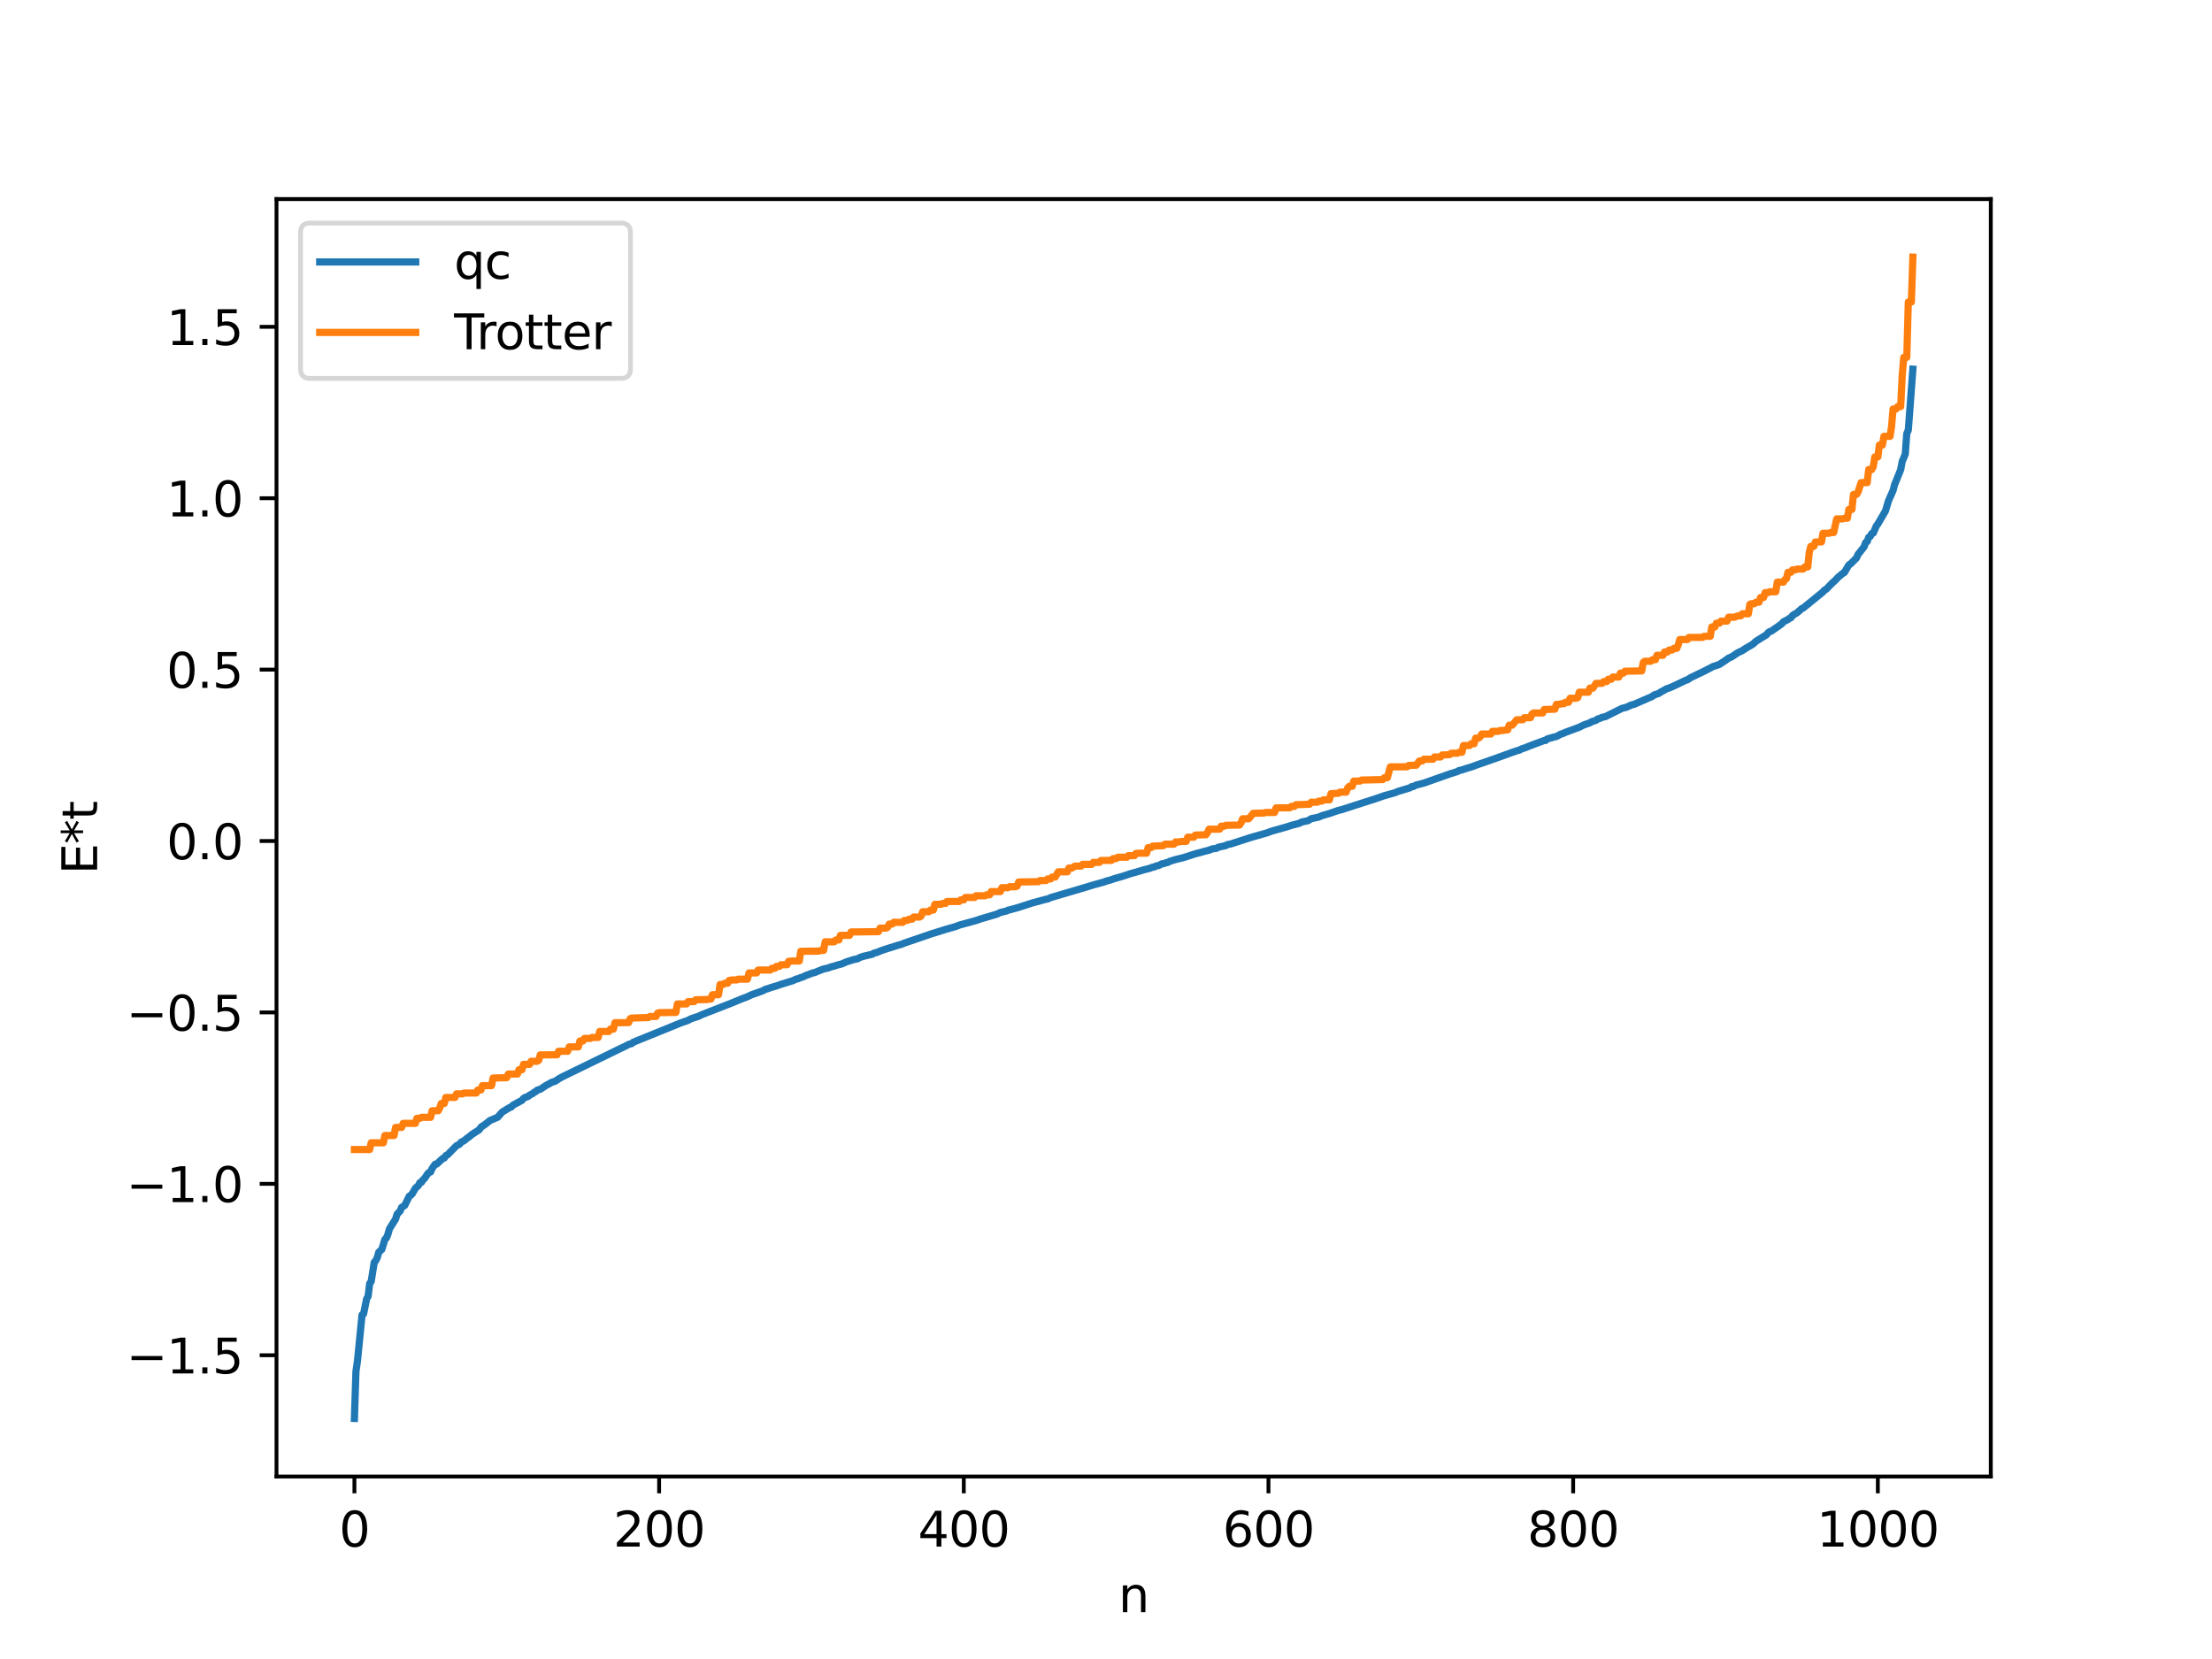 <?xml version="1.0" encoding="utf-8" standalone="no"?>
<!DOCTYPE svg PUBLIC "-//W3C//DTD SVG 1.1//EN"
  "http://www.w3.org/Graphics/SVG/1.1/DTD/svg11.dtd">
<svg xmlns:xlink="http://www.w3.org/1999/xlink" width="460.8pt" height="345.6pt" viewBox="0 0 460.8 345.6" xmlns="http://www.w3.org/2000/svg" version="1.1">
 <defs>
  <style type="text/css">*{stroke-linejoin: round; stroke-linecap: butt}</style>
 </defs>
 <g id="figure_1">
  <g id="patch_1">
   <path d="M 0 345.6 
L 460.8 345.6 
L 460.8 0 
L 0 0 
z
" style="fill: #ffffff"/>
  </g>
  <g id="axes_1">
   <g id="patch_2">
    <path d="M 57.6 307.584 
L 414.72 307.584 
L 414.72 41.472 
L 57.6 41.472 
z
" style="fill: #ffffff"/>
   </g>
   <g id="matplotlib.axis_1">
    <g id="xtick_1">
     <g id="line2d_1">
      <defs>
       <path id="m0078ff594b" d="M 0 0 
L 0 3.5 
" style="stroke: #000000; stroke-width: 0.8"/>
      </defs>
      <g>
       <use xlink:href="#m0078ff594b" x="73.833" y="307.584" style="stroke: #000000; stroke-width: 0.8"/>
      </g>
     </g>
     <g id="text_1">
      <!-- 0 -->
      <g transform="translate(70.651 322.182) scale(0.1 -0.1)">
       <defs>
        <path id="DejaVuSans-30" d="M 2034 4250 
Q 1547 4250 1301 3770 
Q 1056 3291 1056 2328 
Q 1056 1369 1301 889 
Q 1547 409 2034 409 
Q 2525 409 2770 889 
Q 3016 1369 3016 2328 
Q 3016 3291 2770 3770 
Q 2525 4250 2034 4250 
z
M 2034 4750 
Q 2819 4750 3233 4129 
Q 3647 3509 3647 2328 
Q 3647 1150 3233 529 
Q 2819 -91 2034 -91 
Q 1250 -91 836 529 
Q 422 1150 422 2328 
Q 422 3509 836 4129 
Q 1250 4750 2034 4750 
z
" transform="scale(0.016)"/>
       </defs>
       <use xlink:href="#DejaVuSans-30"/>
      </g>
     </g>
    </g>
    <g id="xtick_2">
     <g id="line2d_2">
      <g>
       <use xlink:href="#m0078ff594b" x="137.304" y="307.584" style="stroke: #000000; stroke-width: 0.8"/>
      </g>
     </g>
     <g id="text_2">
      <!-- 200 -->
      <g transform="translate(127.76 322.182) scale(0.1 -0.1)">
       <defs>
        <path id="DejaVuSans-32" d="M 1228 531 
L 3431 531 
L 3431 0 
L 469 0 
L 469 531 
Q 828 903 1448 1529 
Q 2069 2156 2228 2338 
Q 2531 2678 2651 2914 
Q 2772 3150 2772 3378 
Q 2772 3750 2511 3984 
Q 2250 4219 1831 4219 
Q 1534 4219 1204 4116 
Q 875 4013 500 3803 
L 500 4441 
Q 881 4594 1212 4672 
Q 1544 4750 1819 4750 
Q 2544 4750 2975 4387 
Q 3406 4025 3406 3419 
Q 3406 3131 3298 2873 
Q 3191 2616 2906 2266 
Q 2828 2175 2409 1742 
Q 1991 1309 1228 531 
z
" transform="scale(0.016)"/>
       </defs>
       <use xlink:href="#DejaVuSans-32"/>
       <use xlink:href="#DejaVuSans-30" x="63.623"/>
       <use xlink:href="#DejaVuSans-30" x="127.246"/>
      </g>
     </g>
    </g>
    <g id="xtick_3">
     <g id="line2d_3">
      <g>
       <use xlink:href="#m0078ff594b" x="200.775" y="307.584" style="stroke: #000000; stroke-width: 0.8"/>
      </g>
     </g>
     <g id="text_3">
      <!-- 400 -->
      <g transform="translate(191.231 322.182) scale(0.1 -0.1)">
       <defs>
        <path id="DejaVuSans-34" d="M 2419 4116 
L 825 1625 
L 2419 1625 
L 2419 4116 
z
M 2253 4666 
L 3047 4666 
L 3047 1625 
L 3713 1625 
L 3713 1100 
L 3047 1100 
L 3047 0 
L 2419 0 
L 2419 1100 
L 313 1100 
L 313 1709 
L 2253 4666 
z
" transform="scale(0.016)"/>
       </defs>
       <use xlink:href="#DejaVuSans-34"/>
       <use xlink:href="#DejaVuSans-30" x="63.623"/>
       <use xlink:href="#DejaVuSans-30" x="127.246"/>
      </g>
     </g>
    </g>
    <g id="xtick_4">
     <g id="line2d_4">
      <g>
       <use xlink:href="#m0078ff594b" x="264.246" y="307.584" style="stroke: #000000; stroke-width: 0.8"/>
      </g>
     </g>
     <g id="text_4">
      <!-- 600 -->
      <g transform="translate(254.702 322.182) scale(0.1 -0.1)">
       <defs>
        <path id="DejaVuSans-36" d="M 2113 2584 
Q 1688 2584 1439 2293 
Q 1191 2003 1191 1497 
Q 1191 994 1439 701 
Q 1688 409 2113 409 
Q 2538 409 2786 701 
Q 3034 994 3034 1497 
Q 3034 2003 2786 2293 
Q 2538 2584 2113 2584 
z
M 3366 4563 
L 3366 3988 
Q 3128 4100 2886 4159 
Q 2644 4219 2406 4219 
Q 1781 4219 1451 3797 
Q 1122 3375 1075 2522 
Q 1259 2794 1537 2939 
Q 1816 3084 2150 3084 
Q 2853 3084 3261 2657 
Q 3669 2231 3669 1497 
Q 3669 778 3244 343 
Q 2819 -91 2113 -91 
Q 1303 -91 875 529 
Q 447 1150 447 2328 
Q 447 3434 972 4092 
Q 1497 4750 2381 4750 
Q 2619 4750 2861 4703 
Q 3103 4656 3366 4563 
z
" transform="scale(0.016)"/>
       </defs>
       <use xlink:href="#DejaVuSans-36"/>
       <use xlink:href="#DejaVuSans-30" x="63.623"/>
       <use xlink:href="#DejaVuSans-30" x="127.246"/>
      </g>
     </g>
    </g>
    <g id="xtick_5">
     <g id="line2d_5">
      <g>
       <use xlink:href="#m0078ff594b" x="327.717" y="307.584" style="stroke: #000000; stroke-width: 0.8"/>
      </g>
     </g>
     <g id="text_5">
      <!-- 800 -->
      <g transform="translate(318.173 322.182) scale(0.1 -0.1)">
       <defs>
        <path id="DejaVuSans-38" d="M 2034 2216 
Q 1584 2216 1326 1975 
Q 1069 1734 1069 1313 
Q 1069 891 1326 650 
Q 1584 409 2034 409 
Q 2484 409 2743 651 
Q 3003 894 3003 1313 
Q 3003 1734 2745 1975 
Q 2488 2216 2034 2216 
z
M 1403 2484 
Q 997 2584 770 2862 
Q 544 3141 544 3541 
Q 544 4100 942 4425 
Q 1341 4750 2034 4750 
Q 2731 4750 3128 4425 
Q 3525 4100 3525 3541 
Q 3525 3141 3298 2862 
Q 3072 2584 2669 2484 
Q 3125 2378 3379 2068 
Q 3634 1759 3634 1313 
Q 3634 634 3220 271 
Q 2806 -91 2034 -91 
Q 1263 -91 848 271 
Q 434 634 434 1313 
Q 434 1759 690 2068 
Q 947 2378 1403 2484 
z
M 1172 3481 
Q 1172 3119 1398 2916 
Q 1625 2713 2034 2713 
Q 2441 2713 2670 2916 
Q 2900 3119 2900 3481 
Q 2900 3844 2670 4047 
Q 2441 4250 2034 4250 
Q 1625 4250 1398 4047 
Q 1172 3844 1172 3481 
z
" transform="scale(0.016)"/>
       </defs>
       <use xlink:href="#DejaVuSans-38"/>
       <use xlink:href="#DejaVuSans-30" x="63.623"/>
       <use xlink:href="#DejaVuSans-30" x="127.246"/>
      </g>
     </g>
    </g>
    <g id="xtick_6">
     <g id="line2d_6">
      <g>
       <use xlink:href="#m0078ff594b" x="391.188" y="307.584" style="stroke: #000000; stroke-width: 0.8"/>
      </g>
     </g>
     <g id="text_6">
      <!-- 1000 -->
      <g transform="translate(378.463 322.182) scale(0.1 -0.1)">
       <defs>
        <path id="DejaVuSans-31" d="M 794 531 
L 1825 531 
L 1825 4091 
L 703 3866 
L 703 4441 
L 1819 4666 
L 2450 4666 
L 2450 531 
L 3481 531 
L 3481 0 
L 794 0 
L 794 531 
z
" transform="scale(0.016)"/>
       </defs>
       <use xlink:href="#DejaVuSans-31"/>
       <use xlink:href="#DejaVuSans-30" x="63.623"/>
       <use xlink:href="#DejaVuSans-30" x="127.246"/>
       <use xlink:href="#DejaVuSans-30" x="190.869"/>
      </g>
     </g>
    </g>
    <g id="text_7">
     <!-- n -->
     <g transform="translate(232.991 335.861) scale(0.1 -0.1)">
      <defs>
       <path id="DejaVuSans-6e" d="M 3513 2113 
L 3513 0 
L 2938 0 
L 2938 2094 
Q 2938 2591 2744 2837 
Q 2550 3084 2163 3084 
Q 1697 3084 1428 2787 
Q 1159 2491 1159 1978 
L 1159 0 
L 581 0 
L 581 3500 
L 1159 3500 
L 1159 2956 
Q 1366 3272 1645 3428 
Q 1925 3584 2291 3584 
Q 2894 3584 3203 3211 
Q 3513 2838 3513 2113 
z
" transform="scale(0.016)"/>
      </defs>
      <use xlink:href="#DejaVuSans-6e"/>
     </g>
    </g>
   </g>
   <g id="matplotlib.axis_2">
    <g id="ytick_1">
     <g id="line2d_7">
      <defs>
       <path id="me5a37eacdf" d="M 0 0 
L -3.5 0 
" style="stroke: #000000; stroke-width: 0.8"/>
      </defs>
      <g>
       <use xlink:href="#me5a37eacdf" x="57.6" y="282.319" style="stroke: #000000; stroke-width: 0.8"/>
      </g>
     </g>
     <g id="text_8">
      <!-- −1.5 -->
      <g transform="translate(26.317 286.119) scale(0.1 -0.1)">
       <defs>
        <path id="DejaVuSans-2212" d="M 678 2272 
L 4684 2272 
L 4684 1741 
L 678 1741 
L 678 2272 
z
" transform="scale(0.016)"/>
        <path id="DejaVuSans-2e" d="M 684 794 
L 1344 794 
L 1344 0 
L 684 0 
L 684 794 
z
" transform="scale(0.016)"/>
        <path id="DejaVuSans-35" d="M 691 4666 
L 3169 4666 
L 3169 4134 
L 1269 4134 
L 1269 2991 
Q 1406 3038 1543 3061 
Q 1681 3084 1819 3084 
Q 2600 3084 3056 2656 
Q 3513 2228 3513 1497 
Q 3513 744 3044 326 
Q 2575 -91 1722 -91 
Q 1428 -91 1123 -41 
Q 819 9 494 109 
L 494 744 
Q 775 591 1075 516 
Q 1375 441 1709 441 
Q 2250 441 2565 725 
Q 2881 1009 2881 1497 
Q 2881 1984 2565 2268 
Q 2250 2553 1709 2553 
Q 1456 2553 1204 2497 
Q 953 2441 691 2322 
L 691 4666 
z
" transform="scale(0.016)"/>
       </defs>
       <use xlink:href="#DejaVuSans-2212"/>
       <use xlink:href="#DejaVuSans-31" x="83.789"/>
       <use xlink:href="#DejaVuSans-2e" x="147.412"/>
       <use xlink:href="#DejaVuSans-35" x="179.199"/>
      </g>
     </g>
    </g>
    <g id="ytick_2">
     <g id="line2d_8">
      <g>
       <use xlink:href="#me5a37eacdf" x="57.6" y="246.613" style="stroke: #000000; stroke-width: 0.8"/>
      </g>
     </g>
     <g id="text_9">
      <!-- −1.0 -->
      <g transform="translate(26.317 250.412) scale(0.1 -0.1)">
       <use xlink:href="#DejaVuSans-2212"/>
       <use xlink:href="#DejaVuSans-31" x="83.789"/>
       <use xlink:href="#DejaVuSans-2e" x="147.412"/>
       <use xlink:href="#DejaVuSans-30" x="179.199"/>
      </g>
     </g>
    </g>
    <g id="ytick_3">
     <g id="line2d_9">
      <g>
       <use xlink:href="#me5a37eacdf" x="57.6" y="210.906" style="stroke: #000000; stroke-width: 0.8"/>
      </g>
     </g>
     <g id="text_10">
      <!-- −0.5 -->
      <g transform="translate(26.317 214.705) scale(0.1 -0.1)">
       <use xlink:href="#DejaVuSans-2212"/>
       <use xlink:href="#DejaVuSans-30" x="83.789"/>
       <use xlink:href="#DejaVuSans-2e" x="147.412"/>
       <use xlink:href="#DejaVuSans-35" x="179.199"/>
      </g>
     </g>
    </g>
    <g id="ytick_4">
     <g id="line2d_10">
      <g>
       <use xlink:href="#me5a37eacdf" x="57.6" y="175.2" style="stroke: #000000; stroke-width: 0.8"/>
      </g>
     </g>
     <g id="text_11">
      <!-- 0.0 -->
      <g transform="translate(34.697 178.999) scale(0.1 -0.1)">
       <use xlink:href="#DejaVuSans-30"/>
       <use xlink:href="#DejaVuSans-2e" x="63.623"/>
       <use xlink:href="#DejaVuSans-30" x="95.41"/>
      </g>
     </g>
    </g>
    <g id="ytick_5">
     <g id="line2d_11">
      <g>
       <use xlink:href="#me5a37eacdf" x="57.6" y="139.493" style="stroke: #000000; stroke-width: 0.8"/>
      </g>
     </g>
     <g id="text_12">
      <!-- 0.5 -->
      <g transform="translate(34.697 143.292) scale(0.1 -0.1)">
       <use xlink:href="#DejaVuSans-30"/>
       <use xlink:href="#DejaVuSans-2e" x="63.623"/>
       <use xlink:href="#DejaVuSans-35" x="95.41"/>
      </g>
     </g>
    </g>
    <g id="ytick_6">
     <g id="line2d_12">
      <g>
       <use xlink:href="#me5a37eacdf" x="57.6" y="103.786" style="stroke: #000000; stroke-width: 0.8"/>
      </g>
     </g>
     <g id="text_13">
      <!-- 1.0 -->
      <g transform="translate(34.697 107.586) scale(0.1 -0.1)">
       <use xlink:href="#DejaVuSans-31"/>
       <use xlink:href="#DejaVuSans-2e" x="63.623"/>
       <use xlink:href="#DejaVuSans-30" x="95.41"/>
      </g>
     </g>
    </g>
    <g id="ytick_7">
     <g id="line2d_13">
      <g>
       <use xlink:href="#me5a37eacdf" x="57.6" y="68.08" style="stroke: #000000; stroke-width: 0.8"/>
      </g>
     </g>
     <g id="text_14">
      <!-- 1.5 -->
      <g transform="translate(34.697 71.879) scale(0.1 -0.1)">
       <use xlink:href="#DejaVuSans-31"/>
       <use xlink:href="#DejaVuSans-2e" x="63.623"/>
       <use xlink:href="#DejaVuSans-35" x="95.41"/>
      </g>
     </g>
    </g>
    <g id="text_15">
     <!-- E*t -->
     <g transform="translate(20.238 182.148) rotate(-90) scale(0.1 -0.1)">
      <defs>
       <path id="DejaVuSans-45" d="M 628 4666 
L 3578 4666 
L 3578 4134 
L 1259 4134 
L 1259 2753 
L 3481 2753 
L 3481 2222 
L 1259 2222 
L 1259 531 
L 3634 531 
L 3634 0 
L 628 0 
L 628 4666 
z
" transform="scale(0.016)"/>
       <path id="DejaVuSans-2a" d="M 3009 3897 
L 1888 3291 
L 3009 2681 
L 2828 2375 
L 1778 3009 
L 1778 1831 
L 1422 1831 
L 1422 3009 
L 372 2375 
L 191 2681 
L 1313 3291 
L 191 3897 
L 372 4206 
L 1422 3572 
L 1422 4750 
L 1778 4750 
L 1778 3572 
L 2828 4206 
L 3009 3897 
z
" transform="scale(0.016)"/>
       <path id="DejaVuSans-74" d="M 1172 4494 
L 1172 3500 
L 2356 3500 
L 2356 3053 
L 1172 3053 
L 1172 1153 
Q 1172 725 1289 603 
Q 1406 481 1766 481 
L 2356 481 
L 2356 0 
L 1766 0 
Q 1100 0 847 248 
Q 594 497 594 1153 
L 594 3053 
L 172 3053 
L 172 3500 
L 594 3500 
L 594 4494 
L 1172 4494 
z
" transform="scale(0.016)"/>
      </defs>
      <use xlink:href="#DejaVuSans-45"/>
      <use xlink:href="#DejaVuSans-2a" x="63.184"/>
      <use xlink:href="#DejaVuSans-74" x="113.184"/>
     </g>
    </g>
   </g>
   <g id="line2d_14">
    <path d="M 73.833 295.488 
L 74.15 285.693 
L 74.467 283.517 
L 75.42 273.899 
L 75.737 273.71 
L 76.372 270.593 
L 76.689 270.035 
L 77.006 267.391 
L 77.324 266.959 
L 77.958 262.966 
L 78.276 262.618 
L 78.593 261.968 
L 78.91 260.847 
L 79.545 260.272 
L 80.18 258.187 
L 80.497 257.901 
L 80.815 257.108 
L 81.132 255.988 
L 82.401 253.971 
L 82.719 252.935 
L 83.353 252.278 
L 83.671 251.507 
L 84.305 251.122 
L 85.258 249.186 
L 85.575 248.988 
L 85.892 248.658 
L 86.527 247.53 
L 87.162 246.97 
L 87.479 246.356 
L 87.796 246.292 
L 88.114 245.782 
L 88.431 245.519 
L 89.066 244.554 
L 89.383 244.236 
L 89.7 244.141 
L 90.018 243.412 
L 90.653 242.525 
L 90.97 242.498 
L 92.239 241.315 
L 92.557 241.238 
L 92.874 240.734 
L 93.191 240.596 
L 95.096 238.672 
L 95.73 238.362 
L 96.048 237.944 
L 96.682 237.629 
L 97.317 237.085 
L 97.634 236.903 
L 98.269 236.352 
L 99.856 235.332 
L 100.173 234.824 
L 101.125 234.182 
L 102.077 233.418 
L 103.664 232.751 
L 104.616 231.66 
L 106.203 230.703 
L 106.52 230.602 
L 106.838 230.24 
L 108.742 229.216 
L 109.059 228.819 
L 109.377 228.619 
L 110.011 228.413 
L 110.329 228.138 
L 110.963 227.816 
L 111.281 227.537 
L 111.598 227.411 
L 111.915 227.098 
L 112.55 226.919 
L 113.82 226.069 
L 114.454 225.753 
L 114.772 225.535 
L 115.724 225.204 
L 116.358 224.76 
L 116.993 224.395 
L 128.735 218.669 
L 130.322 217.912 
L 130.957 217.568 
L 131.591 217.399 
L 131.909 217.118 
L 141.747 213.118 
L 143.334 212.557 
L 143.968 212.221 
L 145.555 211.697 
L 146.19 211.377 
L 151.585 209.272 
L 152.22 209.03 
L 154.758 207.981 
L 155.393 207.766 
L 156.662 207.187 
L 158.884 206.408 
L 159.519 206.052 
L 159.836 206.001 
L 160.471 205.765 
L 161.74 205.384 
L 162.692 205.056 
L 165.231 204.27 
L 165.866 203.951 
L 166.183 203.909 
L 166.818 203.637 
L 167.135 203.564 
L 167.77 203.256 
L 169.357 202.662 
L 169.674 202.621 
L 170.309 202.353 
L 171.578 201.854 
L 172.53 201.65 
L 173.165 201.402 
L 173.8 201.254 
L 174.434 201.038 
L 175.386 200.79 
L 176.339 200.369 
L 177.925 199.871 
L 178.56 199.767 
L 179.195 199.433 
L 179.829 199.222 
L 181.734 198.779 
L 182.051 198.557 
L 182.686 198.404 
L 183.638 198.009 
L 184.59 197.69 
L 187.129 196.897 
L 187.763 196.732 
L 188.398 196.462 
L 192.524 195.052 
L 193.793 194.607 
L 196.015 193.923 
L 196.967 193.616 
L 198.553 193.167 
L 199.188 192.978 
L 199.823 192.72 
L 203.314 191.766 
L 204.266 191.434 
L 206.17 190.877 
L 207.757 190.399 
L 208.391 190.085 
L 209.661 189.782 
L 209.978 189.617 
L 210.613 189.465 
L 212.2 189.022 
L 215.056 188.096 
L 217.912 187.328 
L 218.229 187.287 
L 218.864 186.985 
L 226.163 184.839 
L 227.115 184.542 
L 227.75 184.35 
L 229.972 183.738 
L 230.606 183.495 
L 231.241 183.351 
L 232.193 183.019 
L 233.78 182.569 
L 234.732 182.26 
L 235.367 182.04 
L 236.636 181.687 
L 237.588 181.408 
L 238.223 181.213 
L 239.492 180.891 
L 240.127 180.637 
L 240.444 180.625 
L 240.762 180.421 
L 241.396 180.297 
L 242.031 179.946 
L 242.348 179.93 
L 242.983 179.707 
L 243.3 179.661 
L 243.618 179.454 
L 244.887 179.057 
L 245.839 178.83 
L 246.791 178.578 
L 249.013 177.861 
L 250.282 177.534 
L 250.917 177.342 
L 251.869 177.109 
L 252.504 176.853 
L 253.456 176.709 
L 253.773 176.5 
L 255.36 176.153 
L 255.677 175.946 
L 256.312 175.838 
L 258.534 175.117 
L 259.486 174.816 
L 260.438 174.496 
L 263.294 173.686 
L 263.929 173.508 
L 264.881 173.149 
L 265.515 172.968 
L 267.737 172.344 
L 268.372 172.156 
L 269.006 171.935 
L 269.641 171.785 
L 270.593 171.524 
L 271.228 171.225 
L 272.497 170.965 
L 273.132 170.55 
L 274.719 170.216 
L 275.353 169.93 
L 276.94 169.467 
L 278.844 168.81 
L 279.479 168.672 
L 280.114 168.461 
L 285.509 166.721 
L 286.461 166.421 
L 288.365 165.76 
L 290.586 165.146 
L 291.221 164.87 
L 293.76 164.105 
L 294.077 163.873 
L 294.395 163.854 
L 295.029 163.538 
L 296.616 163.132 
L 301.059 161.563 
L 302.011 161.224 
L 303.598 160.731 
L 303.915 160.526 
L 304.55 160.386 
L 305.502 160.068 
L 306.772 159.682 
L 307.406 159.434 
L 312.167 157.769 
L 314.705 156.848 
L 315.34 156.623 
L 316.292 156.302 
L 316.61 156.242 
L 316.927 156.018 
L 317.562 155.826 
L 319.148 155.201 
L 321.687 154.256 
L 322.005 154.238 
L 322.322 153.927 
L 323.909 153.494 
L 324.226 153.438 
L 325.178 152.905 
L 325.496 152.846 
L 326.13 152.552 
L 327.4 152.084 
L 328.986 151.495 
L 329.939 151.017 
L 331.208 150.571 
L 331.525 150.361 
L 332.477 150.058 
L 332.795 149.795 
L 333.429 149.603 
L 333.747 149.425 
L 334.381 149.313 
L 337.872 147.572 
L 338.824 147.335 
L 339.777 146.876 
L 340.411 146.719 
L 344.22 145.068 
L 344.537 144.792 
L 345.489 144.476 
L 346.124 144.067 
L 346.758 143.744 
L 347.076 143.523 
L 347.71 143.329 
L 348.662 142.91 
L 349.932 142.308 
L 351.201 141.697 
L 351.519 141.623 
L 352.153 141.19 
L 355.01 139.814 
L 356.914 138.832 
L 357.866 138.529 
L 358.183 138.409 
L 358.818 137.988 
L 359.453 137.576 
L 360.087 137.1 
L 360.722 136.84 
L 361.991 135.989 
L 362.943 135.54 
L 363.578 135.118 
L 365.165 134.177 
L 365.8 133.592 
L 368.021 132.211 
L 368.339 131.794 
L 368.656 131.569 
L 368.973 131.491 
L 370.56 130.395 
L 371.195 129.923 
L 371.512 129.535 
L 372.464 129.057 
L 372.781 128.795 
L 373.099 128.682 
L 373.416 128.206 
L 374.368 127.634 
L 375.003 127.089 
L 375.32 126.78 
L 375.638 126.66 
L 379.763 123.303 
L 380.081 122.922 
L 380.398 122.782 
L 381.667 121.475 
L 382.302 120.9 
L 382.937 120.233 
L 383.889 119.437 
L 384.206 119.275 
L 385.158 117.676 
L 385.476 117.49 
L 386.745 116.234 
L 387.062 115.499 
L 388.332 113.901 
L 388.649 113.023 
L 388.967 112.824 
L 389.284 111.925 
L 389.601 111.755 
L 389.919 111.157 
L 390.236 111.05 
L 390.871 109.57 
L 391.188 109.165 
L 392.775 106.435 
L 393.41 104.317 
L 394.362 102.177 
L 394.679 100.962 
L 395.948 97.838 
L 396.266 96.123 
L 396.9 94.632 
L 397.218 90.31 
L 397.535 89.598 
L 398.487 76.902 
L 398.487 76.902 
" clip-path="url(#p1eae390138)" style="fill: none; stroke: #1f77b4; stroke-width: 1.5; stroke-linecap: square"/>
   </g>
   <g id="line2d_15">
    <path d="M 73.833 239.471 
L 77.006 239.471 
L 77.324 238.073 
L 79.862 238.073 
L 80.18 236.548 
L 82.084 236.548 
L 82.401 234.862 
L 83.671 234.862 
L 83.988 234.016 
L 86.527 234.016 
L 86.844 232.968 
L 87.479 232.968 
L 87.796 232.759 
L 89.7 232.759 
L 90.018 231.388 
L 91.287 231.388 
L 91.605 230.793 
L 91.922 229.878 
L 92.557 229.878 
L 92.874 228.621 
L 94.778 228.621 
L 95.096 227.871 
L 96.365 227.871 
L 96.682 227.696 
L 99.221 227.696 
L 99.539 227.07 
L 100.173 227.07 
L 100.491 226.16 
L 102.395 226.16 
L 102.712 224.574 
L 105.568 224.499 
L 105.886 223.742 
L 107.79 223.742 
L 108.107 222.843 
L 108.742 222.843 
L 109.059 221.721 
L 110.329 221.721 
L 110.646 221.082 
L 111.915 221.082 
L 112.233 220.869 
L 112.55 219.748 
L 116.041 219.733 
L 116.358 218.995 
L 118.262 218.995 
L 118.58 218.087 
L 120.484 218.087 
L 120.801 216.864 
L 121.436 216.864 
L 121.753 216.316 
L 123.023 216.316 
L 123.34 216.124 
L 124.61 216.124 
L 124.927 214.872 
L 126.831 214.872 
L 127.148 214.385 
L 127.783 214.385 
L 128.1 213.056 
L 130.957 213.026 
L 131.274 212.221 
L 131.591 212.077 
L 135.082 211.974 
L 135.4 211.75 
L 136.669 211.75 
L 136.986 211.071 
L 137.304 210.951 
L 140.795 210.906 
L 141.112 209.143 
L 143.016 209.143 
L 143.334 208.656 
L 144.603 208.656 
L 144.92 208.271 
L 147.142 208.226 
L 147.777 208.136 
L 148.094 208.136 
L 148.411 207.218 
L 149.681 207.218 
L 149.998 205.087 
L 150.633 205.087 
L 150.95 204.83 
L 151.585 204.83 
L 151.902 204.249 
L 152.537 204.136 
L 153.489 204.136 
L 153.806 203.977 
L 155.71 203.977 
L 156.028 202.686 
L 157.615 202.681 
L 157.932 202.079 
L 160.471 202.079 
L 160.788 201.714 
L 161.423 201.714 
L 161.74 201.32 
L 162.375 201.32 
L 162.692 200.965 
L 163.962 200.965 
L 164.279 200.261 
L 164.914 200.2 
L 166.5 200.2 
L 166.818 198.176 
L 170.626 198.13 
L 170.943 197.982 
L 171.578 197.982 
L 171.896 196.197 
L 173.8 196.197 
L 174.117 195.814 
L 174.752 195.814 
L 175.069 194.853 
L 176.973 194.853 
L 177.291 194.149 
L 183.003 194.081 
L 183.32 193.344 
L 184.59 193.344 
L 184.907 193.165 
L 185.224 192.507 
L 185.859 192.507 
L 186.177 192.133 
L 188.081 192.133 
L 188.398 191.733 
L 189.033 191.733 
L 189.35 191.492 
L 189.985 191.492 
L 190.302 191.045 
L 191.572 191.045 
L 191.889 190.823 
L 192.206 189.935 
L 193.476 189.935 
L 193.793 189.595 
L 194.428 189.595 
L 194.745 188.388 
L 196.015 188.388 
L 196.332 188.208 
L 196.967 188.208 
L 197.284 187.796 
L 199.823 187.796 
L 200.14 187.457 
L 200.775 187.457 
L 201.092 186.963 
L 202.996 186.963 
L 203.314 186.609 
L 205.218 186.609 
L 205.535 186.392 
L 206.17 186.392 
L 206.487 185.731 
L 208.391 185.731 
L 208.709 184.925 
L 209.978 184.925 
L 210.296 184.719 
L 211.565 184.719 
L 211.882 184.593 
L 212.2 183.739 
L 216.325 183.665 
L 216.643 183.432 
L 217.912 183.432 
L 218.229 183.103 
L 218.864 183.103 
L 219.181 182.708 
L 219.816 182.708 
L 220.451 181.62 
L 222.355 181.62 
L 222.672 180.826 
L 223.307 180.826 
L 223.942 180.421 
L 225.211 180.421 
L 225.529 180.062 
L 227.433 180.062 
L 227.75 179.649 
L 229.02 179.649 
L 229.337 179.257 
L 231.558 179.226 
L 231.876 178.862 
L 232.51 178.862 
L 232.828 178.586 
L 234.732 178.586 
L 235.049 178.247 
L 236.319 178.247 
L 236.636 177.794 
L 237.271 177.735 
L 238.858 177.735 
L 239.175 176.57 
L 239.81 176.57 
L 240.127 176.262 
L 242.348 176.172 
L 242.666 175.858 
L 244.57 175.858 
L 244.887 175.398 
L 245.522 175.398 
L 246.157 175.284 
L 247.109 175.284 
L 247.426 174.4 
L 248.696 174.4 
L 249.013 173.96 
L 251.234 173.888 
L 251.552 173.43 
L 251.869 172.735 
L 254.091 172.723 
L 254.408 172.105 
L 255.043 172.105 
L 255.36 171.923 
L 258.216 171.872 
L 258.534 171.419 
L 258.851 170.573 
L 260.12 170.573 
L 261.072 169.426 
L 263.294 169.376 
L 263.611 169.255 
L 265.515 169.255 
L 265.833 168.301 
L 268.689 168.278 
L 269.006 167.994 
L 269.641 167.994 
L 269.958 167.64 
L 272.815 167.535 
L 273.132 167.122 
L 274.401 167.122 
L 274.719 166.892 
L 275.353 166.892 
L 275.671 166.628 
L 276.94 166.628 
L 277.258 165.339 
L 278.844 165.244 
L 279.162 165.009 
L 280.431 165.009 
L 280.748 164.132 
L 281.066 163.808 
L 281.7 163.808 
L 282.018 162.723 
L 283.287 162.723 
L 283.605 162.5 
L 288.048 162.4 
L 288.365 162.019 
L 289 162.019 
L 289.634 159.745 
L 293.125 159.736 
L 293.443 159.457 
L 294.395 159.418 
L 295.029 159.418 
L 295.664 158.523 
L 296.299 158.523 
L 296.616 158.156 
L 298.52 158.156 
L 298.838 157.696 
L 300.107 157.696 
L 300.424 157.284 
L 302.011 157.193 
L 302.329 156.911 
L 303.598 156.911 
L 303.915 156.72 
L 304.55 156.72 
L 304.867 155.304 
L 306.137 155.304 
L 306.454 154.941 
L 307.089 154.941 
L 307.406 153.767 
L 308.041 153.767 
L 308.358 153.479 
L 308.676 152.914 
L 310.58 152.914 
L 310.897 152.353 
L 312.167 152.353 
L 312.484 152.165 
L 313.119 152.165 
L 313.753 152.054 
L 314.071 152.054 
L 314.388 151.066 
L 315.023 151.066 
L 315.975 149.939 
L 317.244 149.939 
L 317.562 149.504 
L 318.831 149.504 
L 319.148 148.728 
L 319.466 148.52 
L 321.37 148.52 
L 321.687 147.806 
L 323.909 147.734 
L 324.226 146.734 
L 324.861 146.734 
L 325.178 146.597 
L 325.813 146.597 
L 326.13 146.29 
L 326.765 146.29 
L 327.082 145.454 
L 328.352 145.454 
L 328.669 145.341 
L 328.986 144.2 
L 330.891 144.2 
L 331.208 143.345 
L 331.843 143.345 
L 332.477 142.353 
L 333.747 142.353 
L 334.064 141.987 
L 334.699 141.987 
L 335.016 141.509 
L 335.651 141.509 
L 335.968 141.038 
L 337.238 141.038 
L 337.555 140.229 
L 338.19 140.229 
L 338.507 139.827 
L 341.998 139.764 
L 342.315 138.002 
L 342.633 137.749 
L 343.902 137.749 
L 344.22 137.43 
L 344.854 137.43 
L 345.172 136.511 
L 346.441 136.511 
L 346.758 135.808 
L 347.393 135.808 
L 347.71 135.414 
L 348.345 135.414 
L 348.662 135.074 
L 349.297 135.074 
L 349.615 134.331 
L 349.932 133.228 
L 351.519 133.221 
L 351.836 132.791 
L 354.692 132.776 
L 355.01 132.55 
L 356.279 132.55 
L 356.596 130.61 
L 357.231 130.61 
L 357.548 129.819 
L 358.183 129.819 
L 358.5 129.39 
L 359.77 129.39 
L 360.087 128.58 
L 361.357 128.58 
L 361.991 128.294 
L 362.626 128.294 
L 362.943 127.863 
L 364.213 127.863 
L 364.53 125.901 
L 364.848 125.755 
L 365.482 125.755 
L 365.8 125.451 
L 366.434 125.451 
L 366.752 124.477 
L 367.386 124.477 
L 367.704 123.456 
L 368.339 123.456 
L 368.656 123.275 
L 369.925 123.275 
L 370.243 121.27 
L 371.512 121.27 
L 371.829 120.732 
L 372.147 120.568 
L 372.464 119.219 
L 373.099 119.219 
L 373.416 118.706 
L 374.051 118.706 
L 374.368 118.539 
L 375.638 118.539 
L 375.955 118.108 
L 376.59 118.108 
L 376.907 115.043 
L 377.224 113.817 
L 377.859 113.817 
L 378.177 112.9 
L 379.446 112.9 
L 379.763 111.093 
L 381.033 111.093 
L 381.35 110.937 
L 381.985 110.937 
L 382.62 108.097 
L 383.889 108.097 
L 384.206 107.961 
L 384.841 107.961 
L 385.158 106.125 
L 385.793 106.125 
L 386.11 102.999 
L 386.745 102.999 
L 387.062 102.509 
L 387.697 100.545 
L 388.967 100.545 
L 389.284 97.813 
L 389.919 97.813 
L 390.236 97.221 
L 390.553 95.192 
L 391.188 95.192 
L 391.505 92.718 
L 392.14 92.718 
L 392.458 90.897 
L 393.727 90.897 
L 394.044 88.887 
L 394.362 85.204 
L 394.996 85.204 
L 395.314 84.701 
L 395.948 84.701 
L 396.266 78.186 
L 396.583 74.449 
L 397.218 74.449 
L 397.535 62.919 
L 398.17 62.919 
L 398.487 53.568 
L 398.487 53.568 
" clip-path="url(#p1eae390138)" style="fill: none; stroke: #ff7f0e; stroke-width: 1.5; stroke-linecap: square"/>
   </g>
   <g id="patch_3">
    <path d="M 57.6 307.584 
L 57.6 41.472 
" style="fill: none; stroke: #000000; stroke-width: 0.8; stroke-linejoin: miter; stroke-linecap: square"/>
   </g>
   <g id="patch_4">
    <path d="M 414.72 307.584 
L 414.72 41.472 
" style="fill: none; stroke: #000000; stroke-width: 0.8; stroke-linejoin: miter; stroke-linecap: square"/>
   </g>
   <g id="patch_5">
    <path d="M 57.6 307.584 
L 414.72 307.584 
" style="fill: none; stroke: #000000; stroke-width: 0.8; stroke-linejoin: miter; stroke-linecap: square"/>
   </g>
   <g id="patch_6">
    <path d="M 57.6 41.472 
L 414.72 41.472 
" style="fill: none; stroke: #000000; stroke-width: 0.8; stroke-linejoin: miter; stroke-linecap: square"/>
   </g>
   <g id="legend_1">
    <g id="patch_7">
     <path d="M 64.6 78.828 
L 129.342 78.828 
Q 131.342 78.828 131.342 76.828 
L 131.342 48.472 
Q 131.342 46.472 129.342 46.472 
L 64.6 46.472 
Q 62.6 46.472 62.6 48.472 
L 62.6 76.828 
Q 62.6 78.828 64.6 78.828 
z
" style="fill: #ffffff; opacity: 0.8; stroke: #cccccc; stroke-linejoin: miter"/>
    </g>
    <g id="line2d_16">
     <path d="M 66.6 54.57 
L 76.6 54.57 
L 86.6 54.57 
" style="fill: none; stroke: #1f77b4; stroke-width: 1.5; stroke-linecap: square"/>
    </g>
    <g id="text_16">
     <!-- qc -->
     <g transform="translate(94.6 58.07) scale(0.1 -0.1)">
      <defs>
       <path id="DejaVuSans-71" d="M 947 1747 
Q 947 1113 1208 752 
Q 1469 391 1925 391 
Q 2381 391 2643 752 
Q 2906 1113 2906 1747 
Q 2906 2381 2643 2742 
Q 2381 3103 1925 3103 
Q 1469 3103 1208 2742 
Q 947 2381 947 1747 
z
M 2906 525 
Q 2725 213 2448 61 
Q 2172 -91 1784 -91 
Q 1150 -91 751 415 
Q 353 922 353 1747 
Q 353 2572 751 3078 
Q 1150 3584 1784 3584 
Q 2172 3584 2448 3432 
Q 2725 3281 2906 2969 
L 2906 3500 
L 3481 3500 
L 3481 -1331 
L 2906 -1331 
L 2906 525 
z
" transform="scale(0.016)"/>
       <path id="DejaVuSans-63" d="M 3122 3366 
L 3122 2828 
Q 2878 2963 2633 3030 
Q 2388 3097 2138 3097 
Q 1578 3097 1268 2742 
Q 959 2388 959 1747 
Q 959 1106 1268 751 
Q 1578 397 2138 397 
Q 2388 397 2633 464 
Q 2878 531 3122 666 
L 3122 134 
Q 2881 22 2623 -34 
Q 2366 -91 2075 -91 
Q 1284 -91 818 406 
Q 353 903 353 1747 
Q 353 2603 823 3093 
Q 1294 3584 2113 3584 
Q 2378 3584 2631 3529 
Q 2884 3475 3122 3366 
z
" transform="scale(0.016)"/>
      </defs>
      <use xlink:href="#DejaVuSans-71"/>
      <use xlink:href="#DejaVuSans-63" x="63.477"/>
     </g>
    </g>
    <g id="line2d_17">
     <path d="M 66.6 69.249 
L 76.6 69.249 
L 86.6 69.249 
" style="fill: none; stroke: #ff7f0e; stroke-width: 1.5; stroke-linecap: square"/>
    </g>
    <g id="text_17">
     <!-- Trotter -->
     <g transform="translate(94.6 72.749) scale(0.1 -0.1)">
      <defs>
       <path id="DejaVuSans-54" d="M -19 4666 
L 3928 4666 
L 3928 4134 
L 2272 4134 
L 2272 0 
L 1638 0 
L 1638 4134 
L -19 4134 
L -19 4666 
z
" transform="scale(0.016)"/>
       <path id="DejaVuSans-72" d="M 2631 2963 
Q 2534 3019 2420 3045 
Q 2306 3072 2169 3072 
Q 1681 3072 1420 2755 
Q 1159 2438 1159 1844 
L 1159 0 
L 581 0 
L 581 3500 
L 1159 3500 
L 1159 2956 
Q 1341 3275 1631 3429 
Q 1922 3584 2338 3584 
Q 2397 3584 2469 3576 
Q 2541 3569 2628 3553 
L 2631 2963 
z
" transform="scale(0.016)"/>
       <path id="DejaVuSans-6f" d="M 1959 3097 
Q 1497 3097 1228 2736 
Q 959 2375 959 1747 
Q 959 1119 1226 758 
Q 1494 397 1959 397 
Q 2419 397 2687 759 
Q 2956 1122 2956 1747 
Q 2956 2369 2687 2733 
Q 2419 3097 1959 3097 
z
M 1959 3584 
Q 2709 3584 3137 3096 
Q 3566 2609 3566 1747 
Q 3566 888 3137 398 
Q 2709 -91 1959 -91 
Q 1206 -91 779 398 
Q 353 888 353 1747 
Q 353 2609 779 3096 
Q 1206 3584 1959 3584 
z
" transform="scale(0.016)"/>
       <path id="DejaVuSans-65" d="M 3597 1894 
L 3597 1613 
L 953 1613 
Q 991 1019 1311 708 
Q 1631 397 2203 397 
Q 2534 397 2845 478 
Q 3156 559 3463 722 
L 3463 178 
Q 3153 47 2828 -22 
Q 2503 -91 2169 -91 
Q 1331 -91 842 396 
Q 353 884 353 1716 
Q 353 2575 817 3079 
Q 1281 3584 2069 3584 
Q 2775 3584 3186 3129 
Q 3597 2675 3597 1894 
z
M 3022 2063 
Q 3016 2534 2758 2815 
Q 2500 3097 2075 3097 
Q 1594 3097 1305 2825 
Q 1016 2553 972 2059 
L 3022 2063 
z
" transform="scale(0.016)"/>
      </defs>
      <use xlink:href="#DejaVuSans-54"/>
      <use xlink:href="#DejaVuSans-72" x="46.334"/>
      <use xlink:href="#DejaVuSans-6f" x="85.197"/>
      <use xlink:href="#DejaVuSans-74" x="146.379"/>
      <use xlink:href="#DejaVuSans-74" x="185.588"/>
      <use xlink:href="#DejaVuSans-65" x="224.797"/>
      <use xlink:href="#DejaVuSans-72" x="286.32"/>
     </g>
    </g>
   </g>
  </g>
 </g>
 <defs>
  <clipPath id="p1eae390138">
   <rect x="57.6" y="41.472" width="357.12" height="266.112"/>
  </clipPath>
 </defs>
</svg>
